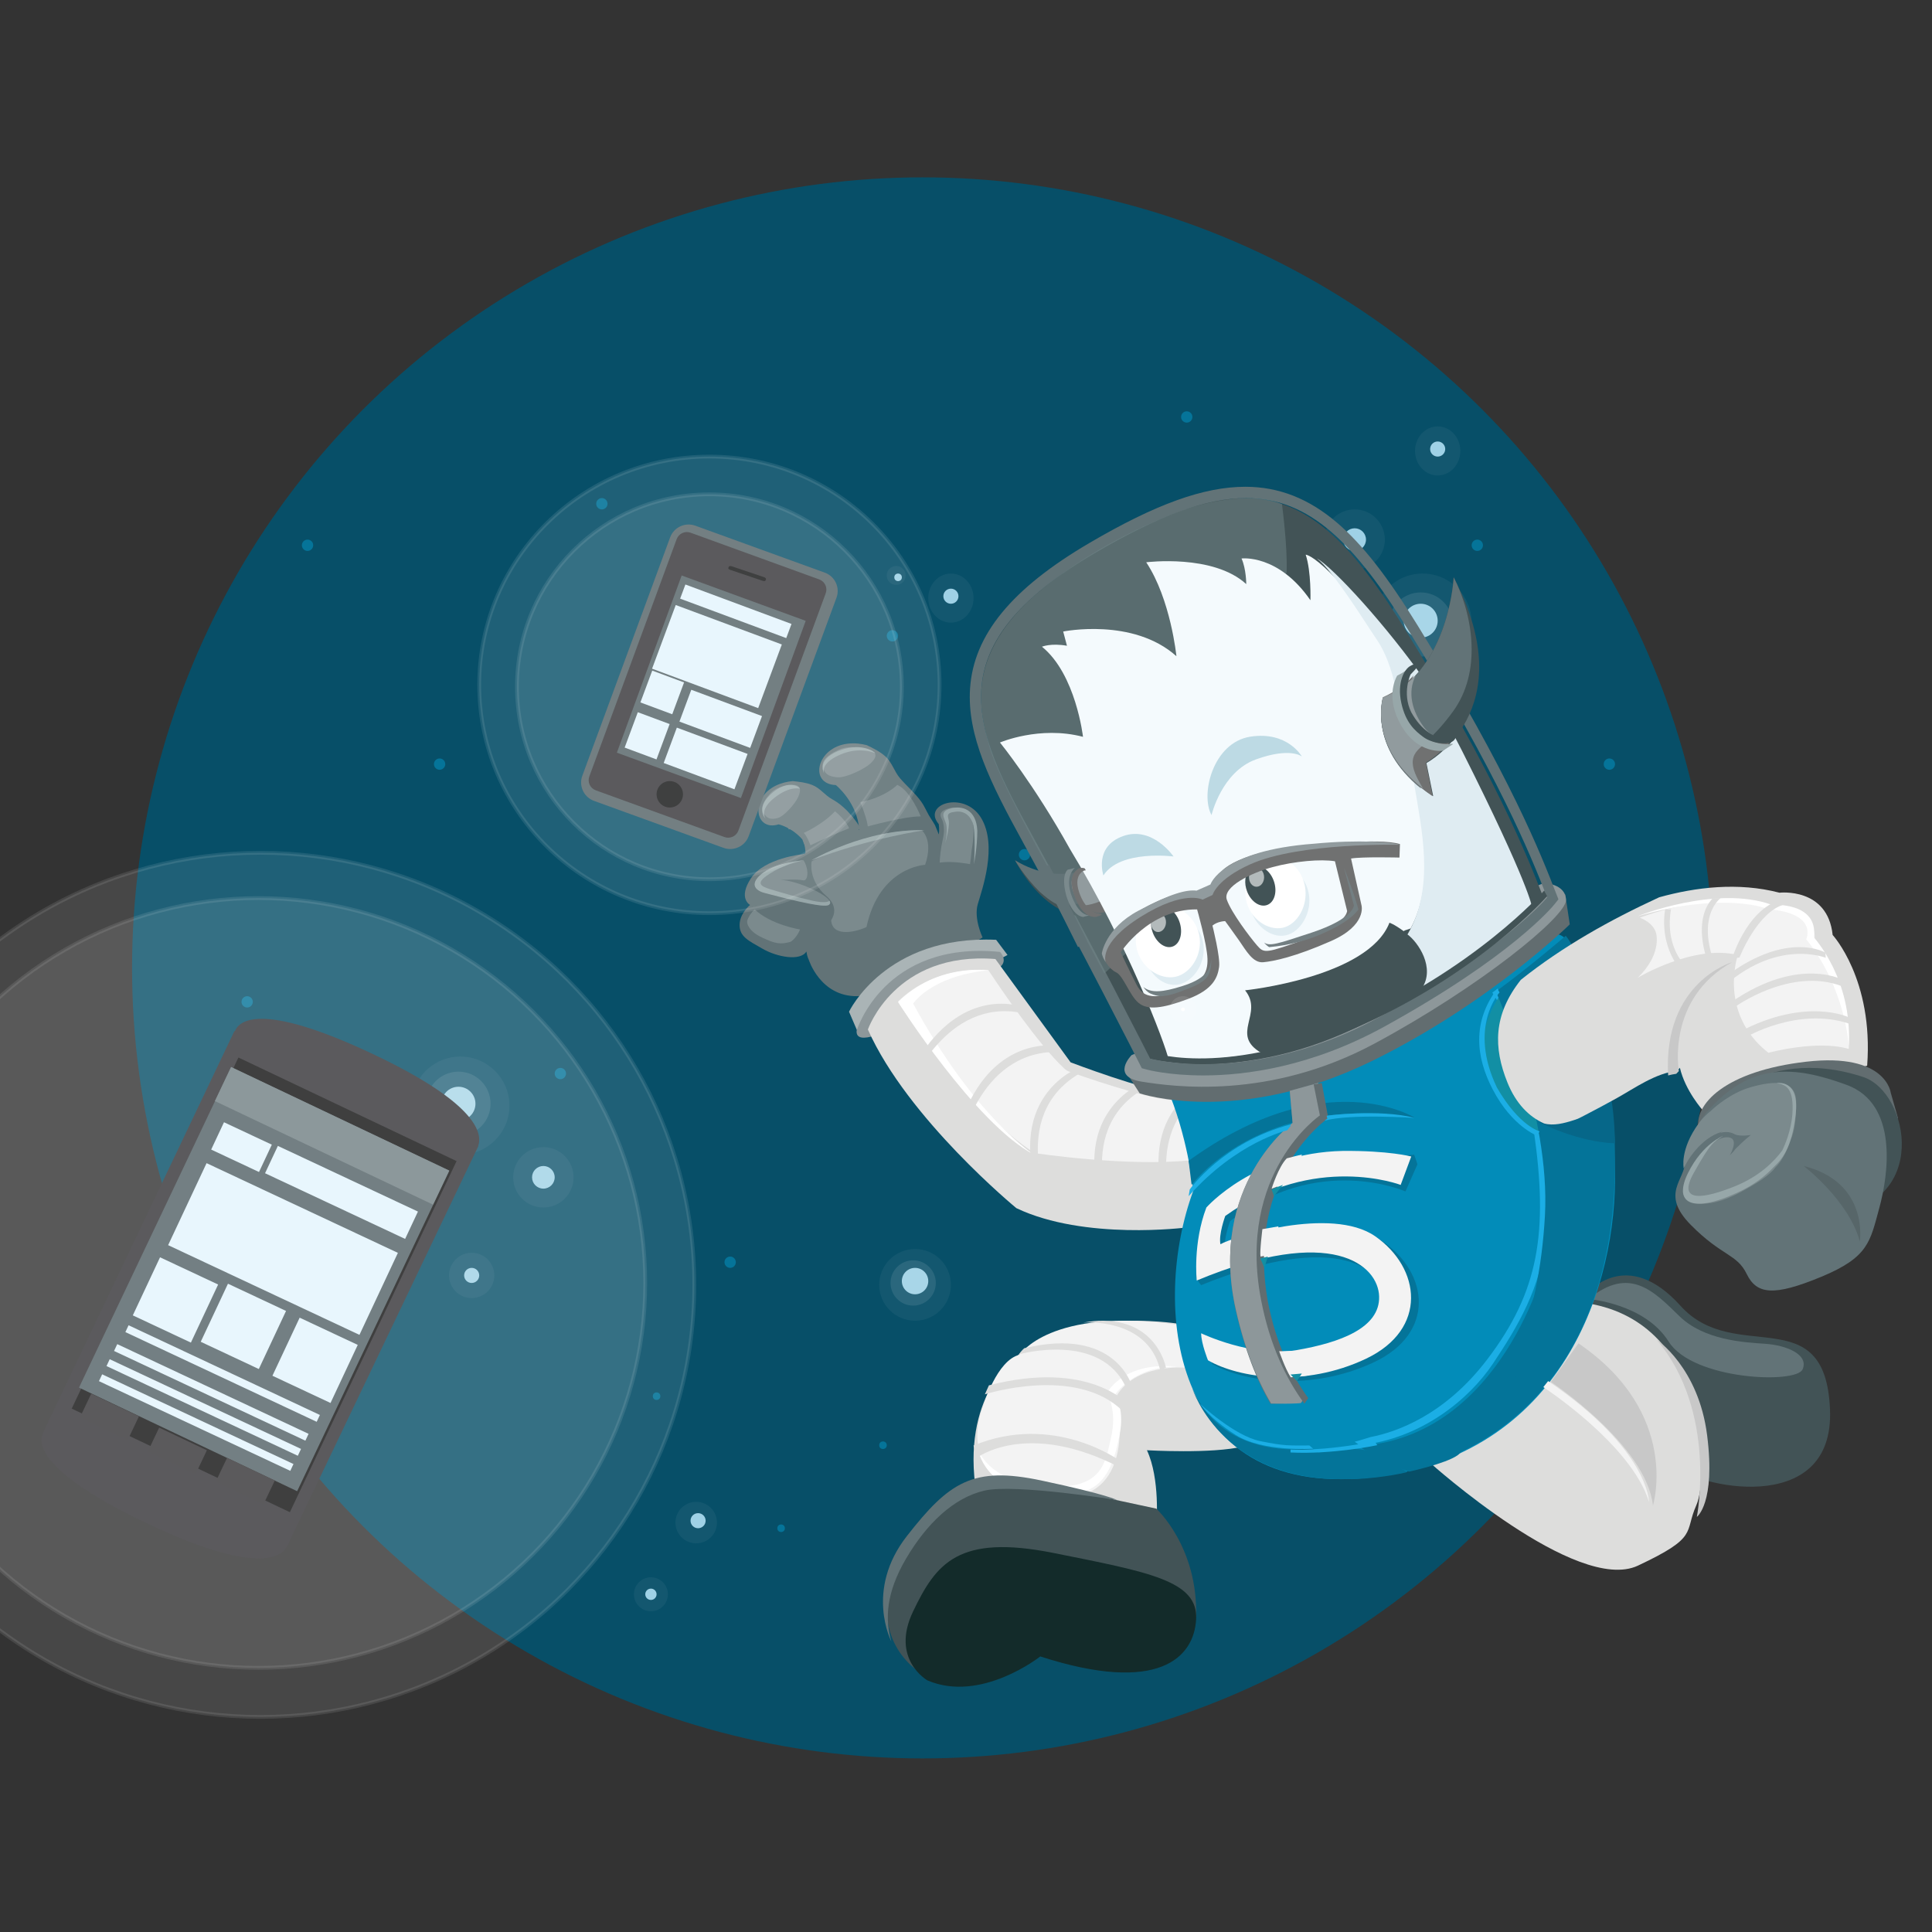 <?xml version="1.0" encoding="UTF-8" standalone="no"?>
<svg width="512px" height="512px" viewBox="0 0 512 512" version="1.1" xmlns="http://www.w3.org/2000/svg" xmlns:xlink="http://www.w3.org/1999/xlink" xmlns:sketch="http://www.bohemiancoding.com/sketch/ns">
    <rect x="0" y="0" width="512" height="512" fill="#333333" stroke="none"/>
    <title>512</title>
    <description>Created with Sketch (http://www.bohemiancoding.com/sketch)</description>
    <defs></defs>
    <g id="Page-1" stroke="none" stroke-width="1" fill="none" fill-rule="evenodd" sketch:type="MSPage">
        <g id="512" sketch:type="MSArtboardGroup">
            <g id="yeti-space" sketch:type="MSLayerGroup" transform="translate(-46, 47)">
                <g id="Page-1" sketch:type="MSShapeGroup">
                    <g id="yeti-7">
                        <circle id="Oval" fill="#074F68" cx="290.5" cy="209.5" r="209.5"></circle>
                        <g id="Group" transform="translate(126, 62)">
                            <circle id="Oval" opacity="0.6" fill="#048CB9" cx="1.5" cy="35.5" r="1.5"></circle>
                            <circle id="Oval" opacity="0.6" fill="#048CB9" cx="156.5" cy="59.5" r="1.5"></circle>
                            <circle id="Oval" opacity="0.6" fill="#048CB9" cx="234.5" cy="1.5" r="1.5"></circle>
                            <circle id="Oval" opacity="0.6" fill="#048CB9" cx="311.5" cy="35.5" r="1.5"></circle>
                            <circle id="Oval" opacity="0.6" fill="#048CB9" cx="79.5" cy="24.5" r="1.5"></circle>
                            <circle id="Oval" opacity="0.6" fill="#048CB9" cx="36.5" cy="93.5" r="1.5"></circle>
                            <circle id="Oval" opacity="0.6" fill="#048CB9" cx="191.5" cy="117.5" r="1.5"></circle>
                            <circle id="Oval" opacity="0.6" fill="#048CB9" cx="268.5" cy="58.5" r="1.5"></circle>
                            <circle id="Oval" opacity="0.6" fill="#048CB9" cx="346.5" cy="93.5" r="1.5"></circle>
                            <circle id="Oval" opacity="0.6" fill="#048CB9" cx="113.5" cy="81.5" r="1.5"></circle>
                            <g id="Oval" transform="translate(295, 4)">
                                <ellipse opacity="0.05" fill="#FFFFFF" cx="6" cy="6.5" rx="6" ry="6.5"></ellipse>
                                <circle fill="#9FD1E6" cx="6" cy="6" r="2"></circle>
                            </g>
                            <g id="Oval" transform="translate(284, 43)">
                                <circle opacity="0.05" fill="#FFFFFF" cx="13" cy="13" r="13"></circle>
                                <circle fill="#9FD1E6" cx="12.5" cy="12.5" r="4.5"></circle>
                                <circle opacity="0.1" fill="#FFFFFF" cx="12.5" cy="13.5" r="8.5"></circle>
                            </g>
                            <g id="Oval" transform="translate(166, 43)">
                                <ellipse opacity="0.05" fill="#FFFFFF" cx="6" cy="6.5" rx="6" ry="6.5"></ellipse>
                                <circle fill="#9FD1E6" cx="6" cy="6" r="2"></circle>
                            </g>
                            <g id="Oval" transform="translate(155, 41)">
                                <circle opacity="0.05" fill="#FFFFFF" cx="2.5" cy="2.5" r="2.5"></circle>
                                <circle fill="#9FD1E6" cx="3" cy="3" r="1"></circle>
                            </g>
                            <g id="Oval" transform="translate(271, 26)">
                                <circle opacity="0.05" fill="#FFFFFF" cx="8" cy="8" r="8"></circle>
                                <circle fill="#9FD1E6" cx="8" cy="8" r="3"></circle>
                            </g>
                        </g>
                        <g id="Group" transform="translate(110, 158)">
                            <circle id="Oval" opacity="0.6" fill="#048CB9" cx="350.5" cy="50.5" r="1.5"></circle>
                            <circle id="Oval" opacity="0.6" fill="#048CB9" cx="193.5" cy="57.5" r="1.5"></circle>
                            <circle id="Oval" opacity="0.6" fill="#048CB9" cx="129.5" cy="129.5" r="1.5"></circle>
                            <circle id="Oval" opacity="0.6" fill="#048CB9" cx="46.5" cy="109.5" r="1.5"></circle>
                            <circle id="Oval" opacity="0.6" fill="#048CB9" cx="276.5" cy="76.5" r="1.5"></circle>
                            <circle id="Oval" opacity="0.6" fill="#048CB9" cx="304.5" cy="1.5" r="1.5"></circle>
                            <circle id="Oval" opacity="0.6" fill="#048CB9" cx="148.5" cy="7.5" r="1.5"></circle>
                            <circle id="Oval" opacity="0.6" fill="#048CB9" cx="84.5" cy="79.5" r="1.5"></circle>
                            <circle id="Oval" opacity="0.6" fill="#048CB9" cx="1.5" cy="60.5" r="1.5"></circle>
                            <circle id="Oval" opacity="0.6" fill="#048CB9" cx="232.5" cy="27.5" r="1.5"></circle>
                            <g id="Oval" transform="translate(55, 127)">
                                <circle opacity="0.05" fill="#FFFFFF" cx="6" cy="6" r="6"></circle>
                                <circle fill="#9FD1E6" cx="6" cy="6" r="2"></circle>
                            </g>
                            <g id="Oval" transform="translate(45, 75)">
                                <circle opacity="0.05" fill="#FFFFFF" cx="13" cy="13" r="13"></circle>
                                <circle fill="#9FD1E6" cx="12.5" cy="12.5" r="4.5"></circle>
                                <circle opacity="0.1" fill="#FFFFFF" cx="12.5" cy="12.5" r="8.5"></circle>
                            </g>
                            <g id="Oval" transform="translate(174, 64)">
                                <circle opacity="0.05" fill="#FFFFFF" cx="6" cy="6" r="6"></circle>
                                <circle fill="#9FD1E6" cx="6" cy="6" r="2"></circle>
                            </g>
                            <g id="Oval" transform="translate(194, 72)">
                                <circle opacity="0.05" fill="#FFFFFF" cx="2.5" cy="2.5" r="2.5"></circle>
                                <circle fill="#9FD1E6" cx="3" cy="3" r="1"></circle>
                            </g>
                            <g id="Oval" transform="translate(72, 99)">
                                <circle opacity="0.05" fill="#FFFFFF" cx="8" cy="8" r="8"></circle>
                                <circle fill="#9FD1E6" cx="8" cy="8" r="3"></circle>
                            </g>
                            <circle id="Oval" opacity="0.6" fill="#048CB9" cx="202" cy="215" r="1"></circle>
                            <circle id="Oval" opacity="0.6" fill="#048CB9" cx="143" cy="200" r="1"></circle>
                            <circle id="Oval" opacity="0.6" fill="#048CB9" cx="170" cy="178" r="1"></circle>
                            <circle id="Oval" opacity="0.6" fill="#048CB9" cx="110" cy="165" r="1"></circle>
                            <g id="Oval" transform="translate(104, 213)">
                                <circle opacity="0.05" fill="#FFFFFF" cx="4.5" cy="4.5" r="4.5"></circle>
                                <circle fill="#9FD1E6" cx="4.5" cy="4.5" r="1.5"></circle>
                            </g>
                            <g id="Oval" transform="translate(169, 126)">
                                <circle opacity="0.05" fill="#FFFFFF" cx="9.5" cy="9.5" r="9.5"></circle>
                                <circle fill="#9FD1E6" cx="9.5" cy="8.5" r="3.5"></circle>
                                <circle opacity="0.1" fill="#FFFFFF" cx="9" cy="9" r="6"></circle>
                            </g>
                            <g id="Oval" transform="translate(115, 193)">
                                <circle opacity="0.05" fill="#FFFFFF" cx="5.5" cy="5.5" r="5.5"></circle>
                                <circle fill="#9FD1E6" cx="6" cy="5" r="2"></circle>
                            </g>
                        </g>
                        <g id="Group" transform="translate(173, 74)">
                            <path d="M293.652,221.772 C293.652,221.772 303.993,209.093 318.37,225.069 C332.747,241.045 356.708,223.04 357.969,252.457 C359.23,281.874 321.145,272.491 317.613,267.673 C314.082,262.854 284.824,234.452 293.652,221.772 L293.652,221.772 L293.652,221.772 Z" id="Shape" fill="#425356"></path>
                            <path d="M294,223.265 C294,223.265 308.835,224.394 315.219,234.551 C321.604,244.709 349.02,245.838 350.71,241.887 C352.4,237.936 346.391,235.491 340.758,235.115 C335.124,234.739 324.608,234.174 318.036,227.779 C311.463,221.384 304.892,214.236 294,223.265 L294,223.265 L294,223.265 Z" id="Shape" fill="#627377"></path>
                            <path d="M184.771,229.728 C184.771,229.728 154.747,225.18 142.132,238.823 C142.132,238.823 127.498,248.929 131.787,274.951 C131.787,274.951 155.504,284.551 179.473,282.783 C179.473,282.783 180.482,270.909 176.95,263.329 C176.95,263.329 194.358,264.339 202.432,262.318 C210.506,260.298 184.771,229.728 184.771,229.728 L184.771,229.728 L184.771,229.728 Z" id="Shape" fill="#DDDDDC"></path>
                            <path d="M187,241.446 C187,241.446 173.783,240.291 168.838,249.078 C168.838,249.078 176.159,279.648 149.535,275.637 C124.621,271.435 133.56,251.57 133.56,251.57 C133.56,251.57 137.174,239.346 143.259,238.009 C143.259,238.009 151.247,225.339 185.099,230.05 L187,241.446 L187,241.446 Z" id="Shape" fill="#F3F3F3"></path>
                            <path d="M252,266.672 C252,266.672 290.831,301.543 307.074,293.907 C323.317,286.27 319.257,285.252 322.556,277.871 C325.856,270.489 326.109,229.764 293.877,224.419 C261.645,219.074 252,266.672 252,266.672 L252,266.672 L252,266.672 Z" id="Shape" fill="#DDDDDC"></path>
                            <path d="M284,245.212 C284,245.212 309.297,261.993 311.051,278 C311.051,278 318.565,253.603 291.313,235 L284,245.212 L284,245.212 Z" id="Shape" fill="#C8C8C8"></path>
                            <path d="M132.129,118.577 C133.265,114.714 137.431,103.126 133.013,95.774 C128.594,88.422 117.231,92.036 121.776,97.394 C121.776,97.394 122.029,99.013 121.776,100.135 C121.776,100.135 121.428,99.18 120.798,97.71 C120.275,96.747 119.619,95.879 119.082,94.921 C118.428,93.754 117.892,92.488 117.104,91.401 C115.444,89.112 113.331,87.358 111.51,85.239 C109.968,83.445 109.437,81.08 107.63,79.457 C106.172,78.148 104.445,77.314 102.702,76.47 C101.186,76.078 99.482,75.873 97.661,76.085 C89.362,77.048 87.308,86.801 94.505,87.05 C94.505,87.05 100.249,91.63 100.723,99.013 C96.586,96.083 86.883,87.259 78.633,89.547 C79.397,90.682 79.791,92.432 80.058,93.6 C80.442,95.285 81.316,96.814 81.899,98.436 C81.943,98.558 81.991,98.687 82.04,98.819 C82.126,98.756 82.238,98.722 82.368,98.743 C85.484,99.231 86.302,102.153 86.46,104.869 C86.473,105.097 86.261,105.272 86.045,105.278 C85.986,105.28 85.93,105.273 85.872,105.272 C85.844,105.304 85.826,105.337 85.793,105.367 C85.793,105.367 75.566,106.364 72.03,111.722 C68.495,117.081 71.778,118.825 71.778,118.825 C71.778,118.825 69,121.037 69,124.152 C69,127.267 71.438,128.321 75.061,130.414 C78.943,132.656 85.098,133.778 86.708,131.161 C86.897,132.563 87.308,133.279 87.308,133.279 C87.308,133.279 90.338,143.123 100.186,142.999 C110.034,142.874 133.391,127.423 133.391,127.423 C133.391,127.423 130.993,122.44 132.129,118.577 L132.129,118.577 L132.129,118.577 Z" id="Shape" fill="#627377"></path>
                            <path d="M100.527,153 L98,147.115 C98,147.115 107.625,126.753 136.986,128.06 L140,132.077 L100.527,153 L100.527,153 Z" id="Shape" fill="#AAB4B6"></path>
                            <path d="M100.006,152.186 C100.006,152.186 107.18,128.209 138.019,131.27 C138.019,131.27 140.913,134.203 136.76,135.989 C132.606,137.774 99.502,160.475 100.006,152.186 L100.006,152.186 L100.006,152.186 Z" id="Shape" fill="#8D979A"></path>
                            <path d="M103,151.831 C103,151.831 110.174,131.04 136.791,133.151 L156.724,160.53 C156.724,160.53 177.028,168.271 182.892,168.271 C182.892,168.271 195.19,181.014 187.433,204.294 C187.433,204.294 160.444,207.805 142.347,199.169 C142.347,199.17 113.53,175.5 103,151.831 L103,151.831 L103,151.831 Z" id="Shape" fill="#DDDDDC"></path>
                            <path d="M189.052,186.99 C189.068,187.023 189.122,186.965 189.155,186.95 C189.155,186.95 189.155,186.949 189.155,186.949 C189.165,186.946 189.174,186.943 189.183,186.94 C189.452,186.828 189.728,186.733 190,186.631 C189.819,185.427 189.562,184.398 189.269,183.666 C188.686,182.203 188.234,180.559 187.752,178.82 C186.844,175.546 185.481,170.599 183.606,170.524 C176.866,170.256 158.471,163.751 156.394,163.01 C155.886,162.829 155.46,162.55 155.07,162.19 C148.214,155.859 138.206,141.039 134.873,136.024 C134.378,136.008 133.558,136 133.558,136 L133.404,136 C122.328,136.001 115.254,140.248 111,144.394 C113.421,148.139 130.429,173.89 147.223,184.585 C147.223,184.585 171.625,188.287 188.691,186.468 C188.713,186.45 188.786,186.467 189.052,186.99 L189.052,186.99 L189.052,186.99 Z" id="Shape" fill="#F3F3F3"></path>
                            <path d="M185.003,203 C183.097,198.171 175.722,176.193 195,166.486 L192.799,166 C192.799,166 172.229,173.337 183.244,203 L185.003,203 L185.003,203 Z" id="Shape" fill="#DDDDDC"></path>
                            <path d="M288.111,128.119 C288.111,128.119 299.968,145.18 300.977,189.335 C301.648,218.683 287.607,265.354 235.386,270.623 C183.165,275.891 178.12,224.711 189.22,194.605 C189.22,194.605 188.211,182.562 183.165,169.516 C178.335,157.025 280.795,116.327 288.111,128.119 L288.111,128.119 L288.111,128.119 Z" id="Shape" fill="#028CB9"></path>
                            <path d="M175.799,166 C175.799,166 154.791,174.003 166.604,203 L168.402,203 C168.402,203 156.282,177.154 178,166.514 L175.799,166 L175.799,166 Z" id="Shape" fill="#DDDDDC"></path>
                            <path d="M281.718,181.67 L273.501,150.226 L269.936,141 L268.468,142.052 C268.468,142.052 275.51,151.164 279.451,178.469 C283.354,205.519 280.847,221.251 267.11,239.286 C255.869,254.044 243.103,258.499 236.194,259.842 C234.823,260.25 233.42,260.731 232,261.067 L233.306,262 C249.586,260.332 262.357,249.83 268.685,240.321 C275.012,230.812 281.529,220.268 282.662,206.335 C283.795,192.403 281.718,181.67 281.718,181.67 L281.718,181.67 L281.718,181.67 Z" id="Shape" fill="#1BAEE5"></path>
                            <path d="M272.672,140 C272.672,140 261.296,151.968 268.253,165.174 C275.21,178.38 277.749,179.068 284.518,179.985 C291.287,180.902 272.672,140 272.672,140 L272.672,140 L272.672,140 Z" id="Shape" fill="#128FA4"></path>
                            <path d="M171,162.453 L175.028,168.746 C175.028,168.746 200.956,177.601 236.514,160.208 C267.64,144.983 289,123.969 289,123.969 L287.804,116 L171,162.453 L171,162.453 Z" id="Shape" fill="#626D70"></path>
                            <path d="M269.419,141.768 C269.419,141.768 283.943,174.125 282.422,201.216 C280.9,228.305 272.089,255.434 249.68,266.89 L248,268 C248,268 304.735,258.531 300.805,178.891 C297.065,136.689 287.936,127 287.936,127 C287.936,127 278.175,135.403 269.419,141.768 L269.419,141.768 L269.419,141.768 Z" id="Shape" fill="#047499"></path>
                            <path d="M172.884,158.611 C172.884,158.611 167.223,164.312 175.526,165.642 C183.83,166.973 209.306,170.583 237.236,155.57 C265.166,140.556 288,121.932 288,117.561 C288,113.191 282.15,113 282.15,113 L172.884,158.611 L172.884,158.611 Z" id="Shape" fill="#8D979A"></path>
                            <g id="Shape" transform="translate(130, 8)">
                                <path d="M152,108.814 C147.457,97.089 139.127,76.477 115.654,38.278 C92.181,0.078 75.522,-7.486 33.119,17.476 C-9.284,42.438 0.938,63.996 16.461,92.362 C31.983,120.728 47.506,151.552 47.506,151.552 C47.506,151.552 74.576,158.926 108.082,140.394 C141.589,121.862 152,108.814 152,108.814 L152,108.814 L152,108.814 Z" fill="#425356"></path>
                                <path d="M73.228,3 C90.059,3 101.951,14.904 116.41,38.278 C140.041,76.477 148.426,97.089 153,108.814 C153,108.814 142.519,121.862 108.788,140.394 C90.005,150.713 73.232,153 62.054,153 C53.158,153 47.805,151.551 47.805,151.551 C47.805,151.551 32.178,120.728 16.551,92.362 C0.925,63.996 -9.366,42.438 33.322,17.476 C49.889,7.788 62.551,3 73.228,3 L73.228,3 L73.228,3 Z M73.031,0 C62.016,0 49.273,4.592 31.716,14.89 C11.081,26.993 1.026,39.246 0.075,53.449 C-0.766,66.022 5.543,78.631 13.879,93.808 C29.249,121.792 44.823,152.58 44.979,152.887 L45.588,154.091 L46.894,154.445 C47.128,154.509 52.727,156 61.896,156 C73.07,156 90.476,153.748 109.944,143.02 C143.702,124.416 154.471,111.24 154.913,110.689 L156,109.331 L155.37,107.712 C151.447,97.625 143.284,76.635 118.66,36.708 C110.625,23.68 104.075,15.322 97.423,9.605 C89.9,3.142 81.921,0 73.031,0 L73.031,0 L73.031,0 Z" fill="#627377"></path>
                            </g>
                            <path d="M163.777,107.853 C163.777,107.853 154.444,115.24 142,107 C142,107 153.075,129.611 170,119.311 C169.999,119.311 166.515,110.685 163.777,107.853 L163.777,107.853 L163.777,107.853 Z" id="Shape" fill="#425356"></path>
                            <path d="M212.729,12.578 C212.729,12.578 214.249,23.779 213.964,30.697 L171.536,131.479 L165.647,137 L150.639,108.695 C150.639,108.695 137.404,85.149 135.187,76.836 C132.971,68.522 128.38,53.893 146.617,37.329 C161.341,24.287 179.008,16.957 185.467,14.577 C191.927,12.197 204.561,9.055 212.729,12.578 L212.729,12.578 L212.729,12.578 Z" id="Shape" opacity="0.5" fill="#718688"></path>
                            <path d="M158.528,118.529 C162.598,118.585 165.922,116.997 169,114.922 C167.71,112.433 165.888,109.262 164.308,107.788 C164.308,107.788 154.747,114.61 142,107 C142,107 144.424,111.285 148.597,115.394 C154.805,120.855 154.653,118.476 158.528,118.529 L158.528,118.529 L158.528,118.529 Z" id="Shape" fill="#627377"></path>
                            <path d="M159.391,109.881 C155.857,110.794 156.917,114.643 158.288,116.869 C159.588,118.98 161.673,120.545 164.097,121 C166.258,120.744 168.561,120.024 171,118.69 C171,118.69 167.384,110.642 164.542,108 C164.542,108 162.719,109.216 159.521,109.82 C159.482,109.844 159.443,109.868 159.391,109.881 L159.391,109.881 L159.391,109.881 Z" id="Shape" fill="#707171"></path>
                            <path d="M159.333,109.915 C155.884,110.845 156.919,114.762 158.257,117.028 C158.688,117.757 159.21,118.42 159.799,119 C163.304,118.764 166.254,117.259 169,115.334 C167.724,112.776 165.922,109.515 164.36,108 C164.36,108 162.581,109.238 159.46,109.852 C159.422,109.878 159.384,109.902 159.333,109.915 L159.333,109.915 L159.333,109.915 Z" id="Shape" fill="#919B9E"></path>
                            <g id="Shape" transform="translate(138, 26)">
                                <path d="M118,44 C118.333,44.655 118.666,45.323 119,46 C118.666,45.32 118.333,44.657 118,44 L118,44 L118,44 Z" fill="#E9F6FD"></path>
                                <path d="M120,47 C120.333,47.662 120.666,48.321 121,49 C120.666,48.32 120.333,47.664 120,47 L120,47 L120,47 Z" fill="#E9F6FD"></path>
                                <path d="M117,42 C117.333,42.653 117.666,43.322 118,44 C117.666,43.32 117.332,42.653 117,42 L117,42 L117,42 Z" fill="#E9F6FD"></path>
                                <path d="M69.269,132.038 C60.83,127.136 70.019,121.668 64.955,115.446 C64.955,115.446 97.59,112.053 103.216,97.535 C103.216,97.535 104.282,97.792 107.01,99.778 C107.217,99.418 108.711,99.288 108.906,98.918 C115.366,86.683 111.94,72.357 109.781,59.452 C109.727,59.129 111.853,58.4 109.781,58.823 C110.272,54.394 109.769,50.459 112.007,46.557 C113.121,44.614 114.488,42.846 116,41.206 C87.4,-0.251 81.024,1.82303355e-05 81.024,1.82303355e-05 C82.524,4.525 82.274,12.066 82.274,12.066 C73.771,-0.251 64.019,1.005 64.019,1.005 C65.269,3.771 65.269,7.793 65.269,7.793 C56.516,-0.251 38.761,2.011 38.761,2.011 C45.263,11.815 46.763,26.898 46.763,26.898 C35.26,16.591 16.755,20.362 16.755,20.362 L17.755,24.132 C13.504,23.378 11.128,24.384 11.128,24.384 C20.13,31.674 22.006,48.265 22.006,48.265 C10.503,45.249 0,49.774 0,49.774 C0,49.774 9.002,60.834 18.505,77.929 C33.696,102.917 43.795,129.59 44.722,133.876 C49.877,134.316 60.09,133.554 69.269,132.038 L69.269,132.038 L69.269,132.038 Z" fill="#F4FAFD"></path>
                                <path d="M119,46 C119.334,46.329 119.666,46.664 120,47 C119.667,46.665 119.334,46.328 119,46 L119,46 L119,46 Z" fill="#D4EEFB"></path>
                                <path d="M117,42 L117,42 L117.001,42.002 L117,42 L117,42 Z" fill="#D4EEFB"></path>
                                <path d="M121,49 C121.667,49.98 122.334,50.974 123,52 C122.333,50.974 121.666,49.978 121,49 L121,49 L121,49 Z" fill="#D4EEFB"></path>
                                <path d="M118,44 C118.184,44.319 118.369,44.638 118.553,44.96 C118.369,44.639 118.185,44.318 118,44 L118,44 L118,44 Z" fill="#D4EEFB"></path>
                                <path d="M109.073,59.934 C109.29,59.795 109.611,59.832 109.664,60.156 C111.821,73.076 115.064,87.298 108.609,99.547 C108.414,99.917 108.207,100.276 108,100.636 C110.751,102.642 115.516,109.464 111.768,115 C122.202,108.307 134.931,99.374 140.149,94.485 C140.734,93.757 141,93.358 141,93.358 C141,93.358 140.251,87.318 122.511,52.087 C122.01,51.092 121.509,50.126 121.007,49.175 C120.749,48.686 120.491,48.212 120.233,47.735 C120.012,47.327 119.792,46.919 119.572,46.519 C119.222,45.887 118.874,45.264 118.525,44.653 C118.421,44.47 118.317,44.288 118.213,44.107 C117.802,43.393 117.392,42.688 116.983,42.002 C116.983,42.002 116.982,42.001 116.981,42 C115.471,43.642 114.106,45.412 112.992,47.357 C110.756,51.263 109.563,55.5 109.073,59.934 L109.073,59.934 L109.073,59.934 Z" fill="#DFECF2"></path>
                                <path d="M91,126.033 C91.023,126.022 91.047,126.011 91.07,126" fill="#4E4D50"></path>
                            </g>
                            <path d="M237.696,48.246 C240.856,52.868 242.401,58.475 243.357,64 C246.049,62.879 248.56,61.424 251,59.85 C240.342,44.644 226.213,29.312 222,27 C226.405,30.353 234.685,43.841 237.696,48.246 L237.696,48.246 L237.696,48.246 Z" id="Shape" fill="#DFECF2"></path>
                            <path d="M239.475,64.139 C239.475,64.139 235.114,78.451 252.815,90 L251.019,81.212 C251.019,81.212 276.93,67.402 258.203,32 C258.203,32 257.177,56.606 239.475,64.139 L239.475,64.139 L239.475,64.139 Z" id="Shape" fill="#425356"></path>
                            <path d="M249.027,86.934 C248.045,85.091 246.795,82.776 247.025,80.613 C247.265,78.345 249.003,77.185 250.641,75.767 C253.525,73.27 255.883,70.543 258.111,67.47 C265.498,57.282 263.655,42.711 258.264,32 C258.073,34.899 256.078,57.072 239.476,64.188 C239.476,64.188 235.661,76.815 249.638,88 C249.431,87.646 249.22,87.295 249.027,86.934 L249.027,86.934 L249.027,86.934 Z" id="Shape" fill="#627377"></path>
                            <path d="M258,74.798 C254.865,75.155 251.776,74.471 249.699,71.571 C246.763,67.47 245.464,62.411 247.628,58 C245.413,60.347 242.728,62.368 239.47,63.788 C239.47,63.788 235.156,78.294 252.665,90 L250.889,81.093 C250.889,81.093 254.479,79.133 258,74.798 L258,74.798 L258,74.798 Z" id="Shape" fill="#707171"></path>
                            <path d="M251.202,75.605 C251.825,75.084 252.42,74.55 253,74.007 C252.031,73.48 251.142,72.749 250.385,71.744 C247.255,67.591 245.872,62.465 248.191,58 C245.83,60.38 242.974,62.434 239.498,63.874 C239.498,63.874 235.5,76.667 250.15,88 C249.934,87.641 249.712,87.286 249.51,86.92 C248.481,85.053 247.171,82.707 247.411,80.516 C247.663,78.218 249.485,77.043 251.202,75.605 L251.202,75.605 L251.202,75.605 Z" id="Shape" fill="#919B9E"></path>
                            <path d="M176.254,132.058 C177.319,137.23 181.438,140.728 185.453,139.871 C189.468,139.014 192.868,133.79 191.802,128.617 C190.737,123.444 185.609,120.283 181.595,121.139 C177.579,121.997 175.188,126.885 176.254,132.058 L176.254,132.058 L176.254,132.058 Z" id="Shape" fill="#DFECF2"></path>
                            <path d="M204.215,119.106 C205.257,124.277 209.834,127.726 213.759,126.869 C217.684,126.013 220.842,120.789 219.799,115.617 C218.757,110.444 213.912,107.283 209.987,108.14 C206.061,108.995 203.172,113.933 204.215,119.106 L204.215,119.106 L204.215,119.106 Z" id="Shape" fill="#DFECF2"></path>
                            <path d="M203.201,117.416 C204.238,122.586 209.05,125.716 212.959,124.859 C216.868,124.002 219.828,118.867 218.791,113.697 C217.753,108.527 213.111,105.28 209.203,106.137 C205.294,106.994 202.164,112.246 203.201,117.416 L203.201,117.416 L203.201,117.416 Z" id="Shape" fill="#FFFFFF"></path>
                            <path d="M174.211,130.243 C175.302,135.414 180.365,138.722 184.476,137.865 C188.588,137.008 191.88,131.871 190.789,126.699 C189.697,121.528 184.636,118.279 180.525,119.137 C176.414,119.995 173.12,125.071 174.211,130.243 L174.211,130.243 L174.211,130.243 Z" id="Shape" fill="#FFFFFF"></path>
                            <path d="M204.074,109.469 C204.114,109.755 204.179,110.044 204.288,110.332 C204.973,110.45 204.998,109.654 206.046,109.217 C206.977,108.827 207.607,109.041 208.232,109.251 C209.173,109.902 210.003,110.961 210.512,112.3 C211.569,115.073 210.851,117.978 208.912,118.788 C206.973,119.599 204.543,118.009 203.487,115.233 C202.642,113.016 202.933,110.718 204.074,109.469 L204.074,109.469 L204.074,109.469 Z" id="Shape" fill="#425356"></path>
                            <path d="M207.846,110.522 C208.27,111.792 207.788,113.26 206.768,113.8 C205.748,114.34 204.578,113.748 204.154,112.478 C203.73,111.208 204.212,109.74 205.232,109.2 C206.252,108.66 207.422,109.252 207.846,110.522 L207.846,110.522 L207.846,110.522 Z" id="Shape" opacity="0.6" fill="#FFFFFF"></path>
                            <path d="M184,105.976 C184,105.976 169.812,104.115 165.416,111 C165.416,111 162.818,103.371 170.611,100.58 C178.405,97.789 184,105.976 184,105.976 L184,105.976 L184,105.976 Z" id="Shape" fill="#BDDAE4"></path>
                            <path d="M194.072,95 C194.072,95 196.731,83.548 205.846,80.248 C214.961,76.948 218,79.472 218,79.472 C218,79.472 214.202,72.678 204.327,74.231 C194.452,75.784 191.034,89.565 194.072,95 L194.072,95 L194.072,95 Z" id="Shape" fill="#BDDAE4"></path>
                            <path d="M179.074,120.224 C179.114,120.517 179.179,120.813 179.288,121.108 C179.859,122.648 180.486,120.865 181.534,120.417 C182.464,120.017 183.553,121.366 183.232,120 C184.173,120.668 185.002,121.754 185.512,123.128 C186.57,125.972 185.851,128.952 183.912,129.783 C181.973,130.615 179.542,128.983 178.487,126.136 C177.642,123.861 177.934,121.504 179.074,120.224 L179.074,120.224 L179.074,120.224 Z" id="Shape" fill="#425356"></path>
                            <path d="M181.861,122.488 C182.265,123.75 181.759,125.227 180.731,125.785 C179.704,126.344 178.543,125.774 178.139,124.512 C177.735,123.25 178.241,121.773 179.269,121.215 C180.296,120.656 181.457,121.226 181.861,122.488 L181.861,122.488 L181.861,122.488 Z" id="Shape" opacity="0.6" fill="#FFFFFF"></path>
                            <path d="M229.116,102.348 C201.764,103.158 196.826,109.844 196.826,109.844 L196.834,109.842 C193.946,112.135 194.276,114.259 192.675,114.829 C190.159,115.723 187.532,114.542 180.85,117.385 C166.132,123.648 165,131.573 165,131.573 C165.377,133.234 166.887,135.79 168.788,136.682 C170.69,137.572 172.296,142.693 174.687,144.738 C177.077,146.783 181.102,146.272 187.895,143.716 C194.688,141.159 195.695,137.836 196.072,135.279 C196.449,132.723 194.311,124.287 194.311,124.287 C195.695,123.136 197.677,123.106 197.677,123.106 C197.677,123.106 199.429,125.476 201.324,128.177 C203.218,130.878 205.004,134.257 207.771,134.001 C210.539,133.746 216.199,132.596 225.76,128.377 C235.32,124.159 233.811,118.919 233.811,118.919 L231.043,106.52 C233.936,106.009 243.874,106.264 243.874,106.264 L244,102.686 C241.256,101.856 235.64,101.825 229.116,102.348 L229.116,102.348 L229.116,102.348 Z M185.495,141.602 C179.372,143.671 176.123,143.671 174.249,140.05 C172.374,136.428 170,131.384 170,131.384 C170,131.384 177.373,119.872 190.244,120.001 C190.244,120.001 192.868,129.185 192.993,133.065 C193.118,136.945 191.619,139.532 185.495,141.602 L185.495,141.602 L185.495,141.602 Z M219.212,127.822 C208.424,131.655 208.035,131.756 206.122,129.533 C204.209,127.31 199.373,120.921 198.133,117.47 C196.893,114.019 204.581,110.313 210.285,108.78 C215.989,107.246 223.056,106.607 226.776,107.246 L230,120.409 C230,120.409 230,123.988 219.212,127.822 L219.212,127.822 L219.212,127.822 Z" id="Shape" fill="#707171"></path>
                            <path d="M193.976,133 C193.837,136.262 192.07,138.52 186.234,140.352 C181.204,141.931 178.055,142.248 176,140.569 C176.505,141.29 177.08,141.941 177.946,142.327 C178.78,142.698 179.621,142.901 180.466,143 C182.284,142.98 184.139,142.426 185.784,141.791 C187.949,140.957 191.774,139.727 193.051,137.717 C193.805,136.531 194.088,134.748 193.976,133 L193.976,133 L193.976,133 Z" id="Shape" fill="#737F82"></path>
                            <path d="M208,128.791 C208.407,129.311 208.856,129.705 209.34,130 C214.515,129.53 219.534,128.274 224.26,126.054 C227.242,124.653 230.918,122.774 233,120.029 C232.415,117.937 231.758,115.865 231.001,113.824 C230.418,112.255 229.866,110.589 229.185,109 L231.796,118.958 C231.796,118.958 231.796,122.434 220.577,126.159 C211.467,129.184 209.488,129.817 208,128.791 L208,128.791 L208,128.791 Z" id="Shape" fill="#737F82"></path>
                            <path d="M177,157.606 C177,157.606 195.938,164.958 229.746,150.63 C263.554,136.302 282.238,115 282.238,115 L283,116.508 C283,116.508 264.317,137.811 230.508,152.139 C196.7,166.466 177.762,159.114 177.762,159.114 L177,157.606 L177,157.606 Z" id="Shape" fill="#425356"></path>
                            <path d="M188.786,193 C188.786,193 206.868,168.47 248,175.254 C248,175.254 224.415,160.241 188,186.624 L188.786,193 L188.786,193 Z" id="Shape" fill="#047499"></path>
                            <path d="M193.903,200.399 C193.903,200.399 209.043,183.549 231.106,185.101 C239.967,185.739 244.833,185.25 247.76,185 C248.246,186.25 248.629,187.56 248.629,187.56 L245.465,194.744 C245.465,194.744 222.328,184.439 198.986,202.617 C198.986,202.617 197.147,207.494 197.688,210.044 C200.933,208.16 227.537,199.956 239.325,207.938 C251.641,216.277 253.601,232.326 236.946,240.086 C220.291,247.846 202.554,245.185 194.335,240.53 C194.335,240.53 193.258,239.132 193.037,238.534 C192.5,237.077 192.497,235.321 192.497,233.435 C192.497,233.435 206.232,239.864 218.128,237.869 C230.024,235.874 240.622,231.994 240.407,223.791 C240.19,215.588 227.862,204.724 191.307,219.578 C191.307,219.578 190.55,218.691 190.009,217.583 C189.877,214.396 191.145,207.466 193.903,200.399 L193.903,200.399 L193.903,200.399 Z" id="Shape" fill="#047499"></path>
                            <path d="M192.701,199.004 C192.701,199.004 205.408,184.475 228.872,184.005 C241.06,183.901 247,185.482 247,185.482 L244.192,193.016 C244.192,193.016 221.34,184.286 197.706,201.241 C197.706,201.241 195.896,206.162 196.428,208.735 C199.622,206.833 225.813,198.558 237.418,206.61 C249.543,215.023 251.472,231.214 235.076,239.043 C218.68,246.871 201.219,244.187 193.128,239.49 C193.128,239.49 191.317,235.017 191.317,232.333 C191.317,232.333 204.839,238.819 216.55,236.806 C228.262,234.793 238.695,230.878 238.483,222.603 C238.27,214.327 226.133,203.367 190.146,218.352 C190.146,218.352 189.081,208.511 192.701,199.004 L192.701,199.004 L192.701,199.004 Z" id="Shape" fill="#F3F3F3"></path>
                            <path d="M222.31,166 L214.801,168.09 L215.552,176.641 C215.552,176.641 193.023,193.172 200.533,226.424 C202.882,236.826 206.076,244.82 209.685,251 C212.449,250.988 215.208,250.854 217.965,250.677 C218.128,250.247 218.417,249.888 218.689,249.518 C214.166,243.173 210.282,234.901 208.23,224.144 C202.222,190.322 224,175.31 224,175.31 L222.31,166 L222.31,166 Z" id="Shape" fill="#627377"></path>
                            <path d="M220.472,262.787 C220.472,262.787 197.598,266.634 189,247 C189,247 197.351,273.699 234,270.776 L220.472,262.787 L220.472,262.787 Z" id="Shape" fill="#047499"></path>
                            <path d="M222.311,166 L214.801,168.081 L215.552,176.595 C215.552,176.595 193.023,193.056 200.533,226.166 C202.921,236.696 206.183,244.744 209.865,250.938 C210.126,250.946 210.385,250.953 210.641,250.96 C212.604,251.02 214.567,251.016 216.528,250.923 C216.915,250.905 217.299,250.873 217.684,250.85 C217.827,250.665 217.965,250.47 218.104,250.276 C218.109,250.264 218.108,250.252 218.115,250.24 C218.301,249.887 218.549,249.573 218.726,249.214 C214.169,242.883 210.294,234.668 208.23,223.895 C202.222,190.217 224,175.27 224,175.27 L222.311,166 L222.311,166 Z" id="Shape" fill="#8D979A"></path>
                            <path d="M219.704,249.517 C215.084,243.165 211.115,234.862 209.022,224.053 C202.935,190.283 225,175.296 225,175.296 L223.288,166 L221.132,166.379 L222.781,174.601 C222.781,174.601 200.731,189.719 207.183,223.421 C209.48,235.42 213.804,244.362 218.692,251 C219.026,250.502 219.358,250.005 219.704,249.517 L219.704,249.517 L219.704,249.517 Z" id="Shape" fill="#626D70"></path>
                            <path d="M211.779,204 L207.548,204.735 C207.548,204.735 206.802,210.694 207.051,212 L212,211.102 L211.779,204 L211.779,204 Z" id="Shape" fill="#F3F3F3"></path>
                            <path d="M213.212,192.814 L210,194 C210,194 211.774,188.251 214,185.978 C214,185.978 217.328,185.082 217.963,185 C218.487,185.04 213.212,192.814 213.212,192.814 L213.212,192.814 L213.212,192.814 Z" id="Shape" fill="#F3F3F3"></path>
                            <path d="M281,176.442 C281,176.442 290.844,181.619 301,182 C301,182 300.905,175.08 299.999,170.23 C299.094,165.379 281,176.442 281,176.442 L281,176.442 L281,176.442 Z" id="Shape" fill="#066789"></path>
                            <path d="M215.264,237 C215.264,237 212.711,237.14 212,237.084 C212,237.084 213.538,241.648 215.065,244 C215.065,244 219.055,243.692 219.95,243.44 C220.569,243.266 215.264,237 215.264,237 L215.264,237 L215.264,237 Z" id="Shape" fill="#F3F3F3"></path>
                            <path d="M358.672,126.777 C357.338,114.071 344.575,115.577 344.575,115.577 C333.613,112.714 322.269,114.131 312.704,116.79 C299.698,122.784 287.2,129.756 276.033,138.668 C268.627,148.021 268.803,156.714 272.469,165.838 C274.709,171.413 278.147,174.922 282.183,176.723 C284.661,177.414 287.483,176.695 290.133,175.835 C290.479,175.723 290.817,175.597 291.158,175.477 C291.813,175.175 292.439,174.841 293.247,174.421 C295.996,172.994 298.751,171.533 301.454,170.022 C306.534,167.182 311.543,163.52 317.474,162.744 C317.932,162.266 318.19,161.978 318.19,161.978 C319.619,168.096 324.286,173.273 324.286,173.273 L367.817,161.414 C369.53,138.542 358.672,126.777 358.672,126.777 L358.672,126.777 L358.672,126.777 Z" id="Shape" fill="#DDDDDC"></path>
                            <path d="M307.565,122.206 C307.565,122.206 311.519,123.501 311.99,126.83 C312.461,130.16 310.954,134.322 307,138.114 C307,138.114 321.97,129.143 333.55,132.102 C333.55,132.102 328.184,147.456 341.647,158 C341.647,158 354.546,154.485 362.926,156.982 C362.926,156.982 364.432,143.664 353.887,127.94 C353.887,127.94 355.112,119.893 342.777,119.708 C342.777,119.709 328.372,114.529 307.565,122.206 L307.565,122.206 L307.565,122.206 Z" id="Shape" fill="#F3F3F3"></path>
                            <path d="M332,134 C332,134 313.688,139.264 315.075,164 C315.779,163.816 316.496,163.67 317.226,163.57 L317.918,162.845 C317.918,162.845 314.506,143.766 332,134 L332,134 L332,134 Z" id="Shape" fill="#C8C8C8"></path>
                            <path d="M307,121.798 C307,121.798 327.803,113.427 342.583,118.798 C342.583,118.798 354.958,117.929 353.692,127.415 C353.692,127.415 363.942,138.524 362.93,156 C362.93,156 362.044,140.771 351.668,127.915 C351.668,127.915 354.958,121.05 341.545,119.926 C341.545,119.925 330.41,115.058 307,121.798 L307,121.798 L307,121.798 Z" id="Shape" fill="#FFFFFF"></path>
                            <path d="M207,212.484 L208.069,215 L209,212 L207,212.484 L207,212.484 Z" id="Shape" fill="#128FA4"></path>
                            <path d="M213,193 C213,193 210.717,193.858 210,194.218 L210.619,196 L213,193 L213,193 Z" id="Shape" fill="#128FA4"></path>
                            <path d="M218,243 C218,243 215.323,243.235 215,243.261 L216.695,245 L218,243 L218,243 Z" id="Shape" fill="#128FA4"></path>
                            <path d="M376,175.336 L374.077,168.625 C374.077,168.625 372.923,157.912 351.638,160.365 C330.353,162.817 321.633,171.594 323.172,178.564 C324.711,185.533 376,175.336 376,175.336 L376,175.336 L376,175.336 Z" id="Shape" fill="#626D70"></path>
                            <path d="M324.629,174.967 C324.629,174.967 338.945,155.324 366.689,164.391 C379.041,168.357 384.743,198.576 357.758,200.842 C330.774,203.109 321.335,180.255 324.629,174.967 L324.629,174.967 L324.629,174.967 Z" id="Shape" fill="#425356"></path>
                            <path d="M324.942,174.151 C324.942,174.151 319.368,181.603 319.556,186.634 C319.744,191.664 312.792,195.204 321.059,203.588 C329.326,211.972 333.271,211.227 335.902,216.63 C338.533,222.033 343.041,222.592 355.63,217.375 C368.219,212.158 368.594,208.059 371.037,199.116 C373.479,190.174 376.109,171.542 362.394,166.512 C348.678,161.482 336.717,160.178 324.942,174.151 L324.942,174.151 L324.942,174.151 Z" id="Shape" fill="#627377"></path>
                            <path d="M351,188 C351,188 362.898,197.059 365.873,208 C365.873,208 368.39,192.353 351,188 L351,188 L351,188 Z" id="Shape" fill="#576669"></path>
                            <path d="M282.661,213.552 C282.661,213.552 271.115,259.947 233,262.206 C233,262.206 239.765,266.913 246.404,269 C246.404,269 256.028,266.929 259.268,264.669 C262.508,262.41 286.33,230.214 285.997,217.882 C285.662,205.551 282.661,213.552 282.661,213.552 L282.661,213.552 L282.661,213.552 Z" id="Shape" fill="#047499"></path>
                            <path d="M188.293,194.212 C188.293,194.212 197.159,181.659 215,177 L215,177.421 L214.108,178.553 C214.108,178.553 200.776,181.586 188,196 L188.293,194.212 L188.293,194.212 Z" id="Shape" fill="#1BAEE5"></path>
                            <path d="M224.567,174.679 C224.567,174.679 238.456,172.811 248,175.271 C248,175.271 230.756,174.086 224,176 L224.756,175.453 L224.567,174.679 L224.567,174.679 Z" id="Shape" fill="#1BAEE5"></path>
                            <path d="M221,262.926 C221,262.926 207.667,263.834 200.497,259.294 C193.327,254.753 191,251 191,251 C191,251 200.086,259.545 207.038,260.928 C213.658,262.245 214.396,262.063 220.01,262.063 L221,262.926 L221,262.926 Z" id="Shape" fill="#1BAEE5"></path>
                            <path d="M94.363,78.159 C94.363,78.159 90.63,79.866 91.03,81.987 C91.43,84.107 92.63,84.814 94.929,84.991 C97.229,85.167 102.029,82.782 103.528,81.457 C105.028,80.132 106.295,78.248 102.495,77.452 C98.696,76.657 96.462,76.922 94.363,78.159 L94.363,78.159 L94.363,78.159 Z" id="Shape" fill="#7B8A8D"></path>
                            <path d="M79.342,97.462 C79.342,97.462 82.777,98.191 85.636,101.464 C89.846,113.729 98.071,102.363 101,98.365 C97.827,93.337 94.86,91.546 93.484,90.782 C91.583,89.725 90.374,87.878 88.298,87.046 C86.622,86.375 84.864,86.19 83.089,86 C81.653,86.126 80.114,86.467 78.605,87.198 C71.727,90.526 73.036,99.427 79.342,97.462 L79.342,97.462 L79.342,97.462 Z" id="Shape" fill="#627377"></path>
                            <path d="M76.568,89.943 C76.568,89.943 74.278,92.489 75.233,94.24 C76.188,95.991 77.311,96.275 79.1,95.787 C80.89,95.298 83.775,91.857 84.499,90.273 C85.222,88.688 85.597,86.678 82.485,87.044 C79.374,87.409 77.771,88.268 76.568,89.943 L76.568,89.943 L76.568,89.943 Z" id="Shape" fill="#7B8A8D"></path>
                            <path d="M101,91.563 C101,91.563 102.787,96 102.978,98 C102.978,98 112.898,95.273 117,95.363 C117,95.363 114.329,88.545 110.799,87 C110.799,87 107.607,90.308 101,91.563 L101,91.563 L101,91.563 Z" id="Shape" fill="#7B8A8D"></path>
                            <path d="M94.281,94 C94.281,94 97.25,96.383 98,98.5 C98,98.5 93.312,100.353 87.781,103 C87.781,103 86.843,100.441 86,99.735 C86,99.735 91.031,97.529 94.281,94 L94.281,94 L94.281,94 Z" id="Shape" fill="#7B8A8D"></path>
                            <path d="M117.232,99 C101.51,98.969 88.084,107.305 88.084,107.305 C88.084,107.305 87.092,112.244 91.929,116.397 C94.895,118.943 94.224,121.381 93.261,122.887 C93.262,122.895 93.266,122.901 93.267,122.909 C93.604,127.3 99.402,126.15 102.623,124.689 C106.045,108.711 118.163,108.186 118.163,108.186 C120.488,101.485 117.232,99 117.232,99 L117.232,99 L117.232,99 Z" id="Shape" fill="#7B8A8D"></path>
                            <path d="M88,107 C88,107 102.361,98.536 118,99.02 C118,99.02 103.511,101.075 88,107 L88,107 L88,107 Z" id="Shape" fill="#97A7A9"></path>
                            <path d="M134.726,136.147 C134.726,136.147 121.513,134.186 111,144.568 C111,144.568 131.307,176.667 147,185 C147,185 131.401,175.151 114.997,144.975 C114.998,144.974 119.503,137.801 134.726,136.147 L134.726,136.147 L134.726,136.147 Z" id="Shape" fill="#FFFFFF"></path>
                            <path d="M132,262.428 C132,262.428 133.328,272.81 145.977,274.302 C158.627,275.794 166.216,276.292 169.378,260.75 C171.529,252.172 168.335,248.744 168.335,248.744 C168.335,248.744 173.616,240.796 185,241.231 C185,241.231 172.478,239.055 166.343,248.068 C166.343,248.068 169.125,252.669 167.481,259.755 C165.789,267.048 165.331,275.172 146.23,272.437 C133.518,270.013 132,262.428 132,262.428 L132,262.428 L132,262.428 Z" id="Shape" fill="#FFFFFF"></path>
                            <path d="M349,171.04 C349,165.23 343.48,165.23 336.912,167.135 C331.742,168.634 327.704,172.132 326.215,173.556 C324.4,174.942 323.206,176.66 323.206,176.66 C318.066,183.709 319.208,188.662 319.208,188.662 C319.969,186.757 323.587,180.66 329.298,178.946 C324.894,181.778 321.403,188.897 320.321,191.289 C319.635,192.549 319.123,193.726 319.018,194.567 C318.637,197.616 324.348,200.282 334.247,194.948 C338.963,192.407 342.062,190.383 343.622,188.241 C343.733,188.127 343.84,188.022 343.956,187.9 C345.2,186.589 346.578,184.017 347.504,181.199 C348.679,178.627 349,175.063 349,171.04 L349,171.04 L349,171.04 Z" id="Shape" fill="#7B8A8D"></path>
                            <path d="M337,179.777 C337,179.777 334.231,180.257 332.781,179.623 C332.673,179.557 332.558,179.494 332.429,179.433 C328.791,177.715 324.593,181.665 324.593,181.665 C324.593,181.665 318.623,191.283 322.074,186.817 C325.526,182.352 328.977,179.861 331.403,180.463 C333.828,181.064 331.434,185.128 331.434,185.128 C331.434,185.128 332.289,184.393 332.976,183.418 C333.312,183.085 335.456,180.961 337,179.777 L337,179.777 L337,179.777 Z" id="Shape" fill="#627377"></path>
                            <path d="M85.959,107 C85.959,107 76.731,107.821 73.816,111.558 C70.902,115.295 76.342,115.752 81.49,116.845 C86.638,117.939 92.176,120.036 92.953,118.395 C93.73,116.754 84.599,112.287 79.742,112.196 C79.742,112.196 84.405,111.923 85.764,112.287 C87.125,112.652 87.513,109.552 85.959,107 L85.959,107 L85.959,107 Z" id="Shape" fill="#7B8A8D"></path>
                            <path d="M73.004,120 C73.004,120 72.052,120.814 71.453,122.011 C70.861,123.084 70.807,123.581 71.544,124.788 C72.271,125.98 73.781,126.915 75.066,127.512 C78.304,129.014 79.746,129.4 82.559,128.574 C83.709,127.787 84.643,126.349 85,125.321 C85.001,125.321 77.257,124.069 73.004,120 L73.004,120 L73.004,120 Z" id="Shape" fill="#7B8A8D"></path>
                            <path d="M85.979,107 C85.979,107 79.168,107.426 75.331,110.227 C71.494,113.029 72.965,114.978 75.651,115.648 C78.337,116.318 91.448,119.971 92.727,118.753 C93.302,118.266 92.791,117.718 92.791,117.718 C92.791,117.718 92.151,118.571 88.122,117.657 C84.093,116.743 79.169,115.282 76.994,114.612 C74.82,113.942 73.285,113.151 76.099,111.141 C78.913,109.132 82.046,107.853 85.979,107 L85.979,107 L85.979,107 Z" id="Shape" fill="#97A7A9"></path>
                            <path d="M122.041,107.341 C122.028,107.419 122.014,107.515 122,107.603 C124.666,107.222 127.368,107.556 130.074,108 C130.255,106.765 130.397,105.545 130.481,104.429 C131.059,101.156 131.32,97.483 130.371,95.892 C128.922,93.466 126.792,92.592 124.577,93.174 C122.361,93.756 121.935,94.63 122.446,95.795 C122.446,95.795 123.725,97.64 122.872,101.329 C122.264,103.966 122.091,106.25 122.041,107.341 L122.041,107.341 L122.041,107.341 Z" id="Shape" fill="#7B8A8D"></path>
                            <path d="M123.512,102.398 C123.512,102.398 124.174,99.097 123.777,97.496 C123.379,95.895 121.787,94.195 124.794,93.295 C127.8,92.394 131.734,93.345 132,99.147 C132,103.498 131.116,108 131.116,108 C131.116,108 131.69,99.497 130.762,97.046 C129.833,94.595 127.977,93.895 126.385,94.095 C124.794,94.295 123.821,94.445 124.352,96.095 C124.883,97.746 123.512,102.398 123.512,102.398 L123.512,102.398 L123.512,102.398 Z" id="Shape" fill="#97A7A9"></path>
                            <path d="M91.42,84 C91.42,84 89.165,80.485 95.109,78.044 C101.054,75.603 104.693,78.142 105,78.63 C105,78.63 100.9,76.628 95.468,79.069 C90.036,81.51 91.42,84 91.42,84 L91.42,84 L91.42,84 Z" id="Shape" fill="#97A7A9"></path>
                            <path d="M75.895,96 C75.895,96 73.128,93.264 77.324,89.425 C81.519,85.586 84.643,87.266 85,88.033 C85,88.033 82.411,87.121 78.216,90.433 C74.021,93.745 75.895,96 75.895,96 L75.895,96 L75.895,96 Z" id="Shape" fill="#97A7A9"></path>
                            <path d="M343.781,166.068 C346.406,166.349 348.468,167.568 347.999,174.221 C347.691,178.607 345.98,182.519 345.338,183.853 C343.175,186.808 339.249,190.782 332.628,193.43 C324.935,196.506 317.224,198.115 321.849,189.87 C326.473,181.624 327.004,181.78 329.629,180.031 C329.629,180.031 324.255,182.029 320.381,189.776 C316.506,197.522 320.756,200.895 333.503,195.023 C337.84,193.025 340.859,190.637 342.956,188.355 C345.217,186.306 347.765,183.388 348.843,174.595 C350.061,164.663 343.781,166.068 343.781,166.068 L343.781,166.068 L343.781,166.068 Z" id="Shape" fill="#97A7A9"></path>
                            <path d="M118.056,323 C118.056,323 102.966,315.466 109.756,295.626 C116.547,275.786 133.9,265.741 156.031,273.777 L179.421,278.8 C179.421,278.8 190.487,288.846 189.983,307.429 L118.056,323 L118.056,323 Z" id="Shape" fill="#425356"></path>
                            <path d="M118.779,324.32 C118.779,324.32 108.896,318.736 114.978,306.044 C121.06,293.353 126.888,285.484 152.228,290.561 C177.569,295.637 190.492,297.922 189.986,308.075 C189.479,318.227 180.103,328.127 148.681,317.974 C148.68,317.975 132.969,330.412 118.779,324.32 L118.779,324.32 L118.779,324.32 Z" id="Shape" fill="#132B2A"></path>
                            <path d="M257.914,76.09 C253.305,76.928 248.227,73.742 246.225,69.522 C244.394,65.661 244.126,59.749 247.007,56.285 L246.85,56 C246.458,56.206 246.071,56.421 245.68,56.63 C244.912,57.17 244.095,57.645 243.252,58.065 C242.553,59.315 240.372,64.186 244.206,71.044 C248.678,79.042 255.4,77.95 255.4,77.95 L258,76.247 L257.914,76.09 L257.914,76.09 Z" id="Shape" fill="#97A7A9"></path>
                            <path d="M109.217,314 C109.217,314 102.118,300.422 113.327,286.08 C124.537,271.737 130.816,267.491 149.01,271.355 C166.572,275.084 169,276.518 169,276.518 C169,276.518 141.92,272.161 133.877,274.031 C125.657,275.944 118.558,282.828 113.14,292.008 C107.723,301.187 107.535,308.263 109.217,314 L109.217,314 L109.217,314 Z" id="Shape" fill="#627377"></path>
                            <path d="M248.114,56.36 L246.828,57.735 C246.828,57.735 244.492,62.575 246.97,67.712 C249.64,72.595 253.579,75.068 256.439,74.37 C257.584,73.99 257.837,73.673 257.837,73.673 L258.6,72.595 C258.6,72.595 259.616,73.482 258.409,75.068 C257.202,76.653 252.626,76.082 250.275,74.37 C247.923,72.658 245.508,70.501 244.364,65.301 C243.161,59.833 245.191,56.296 246.78,55.472 C248.114,54.647 249.004,55.154 249.004,55.154 L248.114,56.36 L248.114,56.36 Z" id="Shape" fill="#425356"></path>
                            <path d="M157.861,109 C157.861,109 154.917,111.178 157.13,116.772 C159.344,122.367 162,121.496 162,121.496 L160.052,122 C160.052,122 157.263,122.046 155.536,116.222 C154.12,110.673 155.957,109.481 155.957,109.481 L157.861,109 L157.861,109 Z" id="Shape" fill="#7B8A8D"></path>
                            <path d="M159.252,116.184 C157.424,111.593 159.475,110.132 160.098,109.808 C160.271,109.728 160.345,109.691 160.459,109.682 C160.554,109.675 160.553,109.672 160.646,109.661 L160.744,109.625 C160.634,109.468 160.574,109.351 160.447,109.115 C159.987,108.948 159.476,108.971 158.854,109.132 C157.156,110.281 156.238,112.282 157.809,116.557 C160.223,123.125 163.766,121.912 163.766,121.912 L164.664,121.585 C164.797,121.476 164.905,121.353 165,121.218 C163.661,121.178 160.977,120.517 159.252,116.184 L159.252,116.184 L159.252,116.184 Z" id="Shape" fill="#707171"></path>
                            <g id="Oval" transform="translate(183, 143)" fill="#FFFFFF">
                                <circle opacity="0.1" cx="3.5" cy="3.5" r="3.5"></circle>
                                <circle cx="3.5" cy="3.5" r="0.5"></circle>
                            </g>
                            <path d="M270.397,142.011 C270.397,142.011 261.973,151.118 269.703,167.214 C275.649,177.516 281,178.804 281,178.804 L280.406,180 C280.406,180 273.766,177.609 268.613,167.767 C264.035,159.022 263.163,149.738 269.802,141 L270.397,142.011 L270.397,142.011 Z" id="Shape" fill="#1BAEE5"></path>
                            <path d="M165,131.704 C165,131.704 165.849,125.071 174.624,120.383 C183.398,115.696 187.455,114.74 190.096,115.026 L193.776,113.4 C193.776,113.4 196.606,104.408 221.231,102.59 C233.118,101.442 242.428,102.208 244,102.877 C244,102.877 217.363,102.208 204.343,108.043 C195.38,112.061 194.342,116.175 194.342,116.175 L191.7,117.418 C191.7,117.418 186.888,114.74 175.378,121.915 C163.867,129.09 166.037,134 166.037,134 C166.037,134 165.506,133.153 165.314,132.693 C165.122,132.231 165,131.704 165,131.704 L165,131.704 L165,131.704 Z" id="Shape" fill="#919B9E"></path>
                            <path d="M322.678,281 C322.678,281 328.222,253.02 312,234 C312,234 323.146,241.383 325.411,259.402 C327.676,277.421 322.678,281 322.678,281 L322.678,281 L322.678,281 Z" id="Shape" fill="#C8C8C8"></path>
                            <path d="M310,277 C310,277 310,263.205 283.269,245 L282,246.601 C282,246.6 305.298,261.756 310,277 L310,277 L310,277 Z" id="Shape" fill="#F3F3F3"></path>
                            <path d="M220,264.998 C220,264.998 220.481,264.261 222.07,264 C223.66,263.739 232.086,262.268 235.264,263.459 C238.443,264.65 246,269.109 246,269.109 C246,269.109 240.096,270.64 231.974,270.986 C223.853,271.333 220,264.998 220,264.998 L220,264.998 L220,264.998 Z" id="Shape" fill="#047499"></path>
                            <path d="M215,263.144 C215,263.144 222.986,263.732 237.284,261 L238,261.985 C238,261.985 226.418,264.475 215,263.919 L215,263.144 L215,263.144 Z" id="Shape" fill="#1BAEE5"></path>
                            <path d="M149,110.61 L158.676,130 L161,128.198 L150.903,108 L149,110.61 L149,110.61 Z" id="Shape" fill="#627377"></path>
                            <path d="M158.799,162 C158.799,162 137.791,169.924 149.604,199 L151.402,199 C151.402,199 139.282,173.134 161,162.465 L158.799,162 L158.799,162 Z" id="Shape" fill="#DDDDDC"></path>
                            <path d="M153,157.756 C152.976,157.49 152.973,157.223 152.993,156.955 C152.937,156.662 152.907,156.362 152.89,156.058 C147.223,155.628 132.162,156.983 126,182.012 L127.469,183 C127.47,183.001 132.127,157.784 153,157.756 L153,157.756 L153,157.756 Z" id="Shape" fill="#DDDDDC"></path>
                            <path d="M143.766,147.434 C143.797,147.171 143.847,146.911 143.92,146.655 C143.924,146.36 143.957,146.063 144,145.764 C138.648,144.25 123.923,142.65 113,165.756 L114.213,167 C114.213,166.999 123.729,143.42 143.766,147.434 L143.766,147.434 L143.766,147.434 Z" id="Shape" fill="#DDDDDC"></path>
                            <path d="M335.436,154 C335.436,154 349.262,145.7 363,150.274 L363,148.624 C363,148.624 351.737,143.094 334,152.444 L335.436,154 L335.436,154 Z" id="Shape" fill="#DDDDDC"></path>
                            <path d="M332.535,146 C332.535,146 347.369,135.125 361.142,140.356 L362,138.975 C362,138.975 350.336,131.939 332,144.427 L332.535,146 L332.535,146 Z" id="Shape" fill="#DDDDDC"></path>
                            <path d="M331.508,139 C346.076,127.237 358.553,133.585 356.843,132.828 L356.747,131.46 C356.747,131.46 347.001,125.634 331,137.26 L331.508,139 L331.508,139 Z" id="Shape" fill="#DDDDDC"></path>
                            <path d="M333.971,132.761 C333.971,132.761 338.796,120.418 346,118.675 L343.554,118 C343.554,118 336.52,119.982 332,133 L333.971,132.761 L333.971,132.761 Z" id="Shape" fill="#DDDDDC"></path>
                            <path d="M329,117 C329,117 323.322,120.957 326.628,132.126 L325.285,133 C325.285,133 321.499,122.773 326.924,117 L329,117 L329,117 Z" id="Shape" fill="#DDDDDC"></path>
                            <path d="M319,134.206 C319,134.206 314.224,129.188 315.827,120 L314.293,120 C314.293,120 312.549,127.857 317.57,135 L319,134.206 L319,134.206 Z" id="Shape" fill="#DDDDDC"></path>
                            <path d="M131.711,265.43 C131.711,265.43 145.072,255.022 170,268 L169.509,265.944 C169.509,265.944 152.071,253.351 131,262.082 L131.711,265.43 L131.711,265.43 Z" id="Shape" fill="#DDDDDC"></path>
                            <path d="M134,248.512 C134,248.512 158.233,240.733 170.589,253 L172,251.186 C172,251.186 161.703,239.264 135.075,246.132 L134,248.512 L134,248.512 Z" id="Shape" fill="#DDDDDC"></path>
                            <path d="M143,237.923 C143,237.923 164.915,231.678 171.54,247 L173,246.373 C173,246.373 168.783,230.426 144.432,236.299 C144.432,236.299 143.73,236.885 143,237.923 L143,237.923 L143,237.923 Z" id="Shape" fill="#DDDDDC"></path>
                            <path d="M160,229.499 C160,229.499 177.04,227.956 180.437,242 L182,241.513 C182,241.513 179.743,228.44 164.121,229.019 C164.122,229.019 162.43,229.086 160,229.499 L160,229.499 L160,229.499 Z" id="Shape" fill="#DDDDDC"></path>
                            <ellipse id="Oval" stroke="#FFFFFF" opacity="0.1" fill="#FFFFFF" cx="61" cy="60.5" rx="61" ry="60.5"></ellipse>
                            <circle id="Oval" stroke="#FFFFFF" opacity="0.1" fill="#FFFFFF" cx="61" cy="61" r="51"></circle>
                            <g transform="translate(27, 18)">
                                <g>
                                    <path d="M43.359,81.377 C42.586,83.448 40.246,84.513 38.131,83.756 L3.678,71.42 C1.564,70.663 0.476,68.37 1.249,66.299 L24.641,3.623 C25.414,1.552 27.754,0.487 29.869,1.244 L64.322,13.58 C66.436,14.337 67.524,16.63 66.751,18.701 L43.359,81.377 L43.359,81.377 Z" id="Shape" fill="#5B5A5D"></path>
                                    <path d="M3.103,73.113 C0.6,72.016 -0.624,69.155 0.316,66.603 L23.598,3.402 C24.076,2.103 25.035,1.067 26.299,0.484 C27.562,-0.098 28.979,-0.157 30.286,0.318 L64.576,12.758 C67.299,13.739 68.664,16.737 67.682,19.397 L44.401,82.598 C43.923,83.897 42.964,84.933 41.7,85.516 C40.437,86.098 39.02,86.157 37.71,85.682 L3.421,73.242 C3.316,73.202 3.209,73.16 3.103,73.113 C3.103,73.113 3.209,73.16 3.103,73.113 L3.103,73.113 L3.103,73.113 Z M63.286,14.626 C63.229,14.601 63.167,14.577 63.108,14.555 L29.017,2.175 C28.293,1.913 27.511,1.946 26.814,2.268 C26.116,2.59 25.586,3.162 25.322,3.88 L2.175,66.774 C1.634,68.245 2.383,69.905 3.892,70.445 L37.984,82.825 C38.707,83.087 39.489,83.054 40.187,82.732 C40.884,82.411 41.414,81.838 41.679,81.12 L64.825,18.226 C65.345,16.814 64.67,15.233 63.286,14.626 C63.286,14.626 64.67,15.233 63.286,14.626 L63.286,14.626 L63.286,14.626 Z" id="Shape" fill="#737F82"></path>
                                    <rect id="Rectangle_4_" fill="#737F82" transform="translate(34.5, 43) rotate(20.084) translate(-34.5, -43) " x="17" y="18" width="35" height="50"></rect>
                                    <path d="M48.896,14.782 C48.805,15.009 48.575,15.073 48.072,14.905 L39.571,12.037 C39.069,11.868 38.935,11.682 39.027,11.454 L39.102,11.261 C39.193,11.034 39.446,10.909 39.949,11.079 L48.451,13.946 C48.952,14.115 49.062,14.361 48.971,14.59 L48.896,14.782 L48.896,14.782 Z" id="Shape_4_" fill="#3F4040"></path>
                                    <circle id="Oval_3_" fill="#3F4040" cx="23.5" cy="71.5" r="3.5"></circle>
                                </g>
                                <rect id="Rectangle" fill="#E8F6FD" transform="translate(41, 23) rotate(20.396) translate(-41, -23) " x="26" y="21" width="30" height="4"></rect>
                                <rect id="Rectangle" fill="#E8F6FD" transform="translate(36, 35) rotate(20.396) translate(-36, -35) " x="21" y="26" width="30" height="18"></rect>
                                <rect id="Rectangle" fill="#E8F6FD" transform="translate(21.5, 44.5) rotate(20.396) translate(-21.5, -44.5) " x="17" y="40" width="9" height="9"></rect>
                                <rect id="Rectangle" fill="#E8F6FD" transform="translate(37, 51.5) rotate(20.396) translate(-37, -51.5) " x="27" y="47" width="20" height="9"></rect>
                                <rect id="Rectangle" fill="#E8F6FD" transform="translate(17.5, 56) rotate(20.396) translate(-17.5, -56) " x="13" y="51" width="9" height="10"></rect>
                                <rect id="Rectangle" fill="#E8F6FD" transform="translate(33, 62) rotate(20.396) translate(-33, -62) " x="23" y="57" width="20" height="10"></rect>
                            </g>
                        </g>
                        <g id="Group" transform="translate(0, 179)">
                            <ellipse id="Oval" stroke="#FFFFFF" opacity="0.1" fill="#FFFFFF" cx="115" cy="114.5" rx="115" ry="114.5"></ellipse>
                            <ellipse id="Oval" stroke="#FFFFFF" opacity="0.1" fill="#FFFFFF" cx="114.5" cy="114" rx="102.5" ry="102"></ellipse>
                            <g transform="translate(57, 44)">
                                <g>
                                    <path d="M115.779,33.708 C115.765,33.695 115.742,33.689 115.725,33.678 C116.85,30.555 115.77,22.539 87.852,9.35 C57.42,-5.023 52.162,0.81 51.252,3.291 C51.208,3.275 51.168,3.246 51.119,3.238 L0.271,109.977 L0.318,109.974 C-0.847,112.716 -0.27,120.372 28.396,133.914 C59.313,148.518 64.492,141.753 65.359,139.178 L115.779,33.708 L115.779,33.708 Z" id="Shape_5_" fill="#5B5A5D"></path>
                                    <rect id="Rectangle_15_" fill="#3F3F3F" transform="translate(59, 70.5) rotate(205.399) translate(-59, -70.5) " x="27" y="19" width="64" height="103"></rect>
                                    <rect id="Rectangle_14_" fill="#737F83" transform="translate(59, 69) rotate(205.399) translate(-59, -69) " x="27" y="22" width="64" height="94"></rect>
                                    <rect id="Rectangle_8_" fill="#8C989B" transform="translate(77, 31) rotate(205.399) translate(-77, -31) " x="45" y="26" width="64" height="10"></rect>
                                    <rect id="Rectangle_7_" fill="#5B5A5C" transform="translate(18, 105.5) rotate(205.399) translate(-18, -105.5) " x="11" y="102" width="14" height="7"></rect>
                                    <rect id="Rectangle_6_" fill="#5B5A5C" transform="translate(36, 114.5) rotate(205.399) translate(-36, -114.5) " x="29" y="111" width="14" height="7"></rect>
                                    <rect id="Rectangle_5_" fill="#5B5A5C" transform="translate(54, 122.5) rotate(205.399) translate(-54, -122.5) " x="47" y="119" width="14" height="7"></rect>
                                </g>
                                <rect id="Rectangle" fill="#E8F6FD" transform="translate(53, 34) rotate(205.12) translate(-53, -34) " x="46" y="30" width="14" height="8"></rect>
                                <rect id="Rectangle" fill="#E8F6FD" transform="translate(64, 61) rotate(205.12) translate(-64, -61) " x="36" y="49" width="56" height="24"></rect>
                                <rect id="Rectangle" fill="#E8F6FD" transform="translate(35.5, 74.5) rotate(205.12) translate(-35.5, -74.5) " x="27" y="66" width="17" height="17"></rect>
                                <rect id="Rectangle" fill="#E8F6FD" transform="translate(53.5, 81.5) rotate(205.12) translate(-53.5, -81.5) " x="45" y="73" width="17" height="17"></rect>
                                <rect id="Rectangle" fill="#E8F6FD" transform="translate(79.5, 46) rotate(205.12) translate(-79.5, -46) " x="59" y="42" width="41" height="8"></rect>
                                <rect id="Rectangle" fill="#E8F6FD" transform="translate(72.5, 90.5) rotate(205.12) translate(-72.5, -90.5) " x="64" y="82" width="17" height="17"></rect>
                                <rect id="Rectangle" fill="#E8F6FD" transform="translate(48, 94) rotate(205.12) translate(-48, -94) " x="20" y="93" width="56" height="2"></rect>
                                <rect id="Rectangle" fill="#E8F6FD" transform="translate(45, 99) rotate(205.12) translate(-45, -99) " x="17" y="98" width="56" height="2"></rect>
                                <rect id="Rectangle" fill="#E8F6FD" transform="translate(43, 103) rotate(205.12) translate(-43, -103) " x="15" y="102" width="56" height="2"></rect>
                                <rect id="Rectangle" fill="#E8F6FD" transform="translate(41, 107) rotate(205.12) translate(-41, -107) " x="13" y="106" width="56" height="2"></rect>
                            </g>
                        </g>
                    </g>
                </g>
            </g>
        </g>
    </g>
</svg>